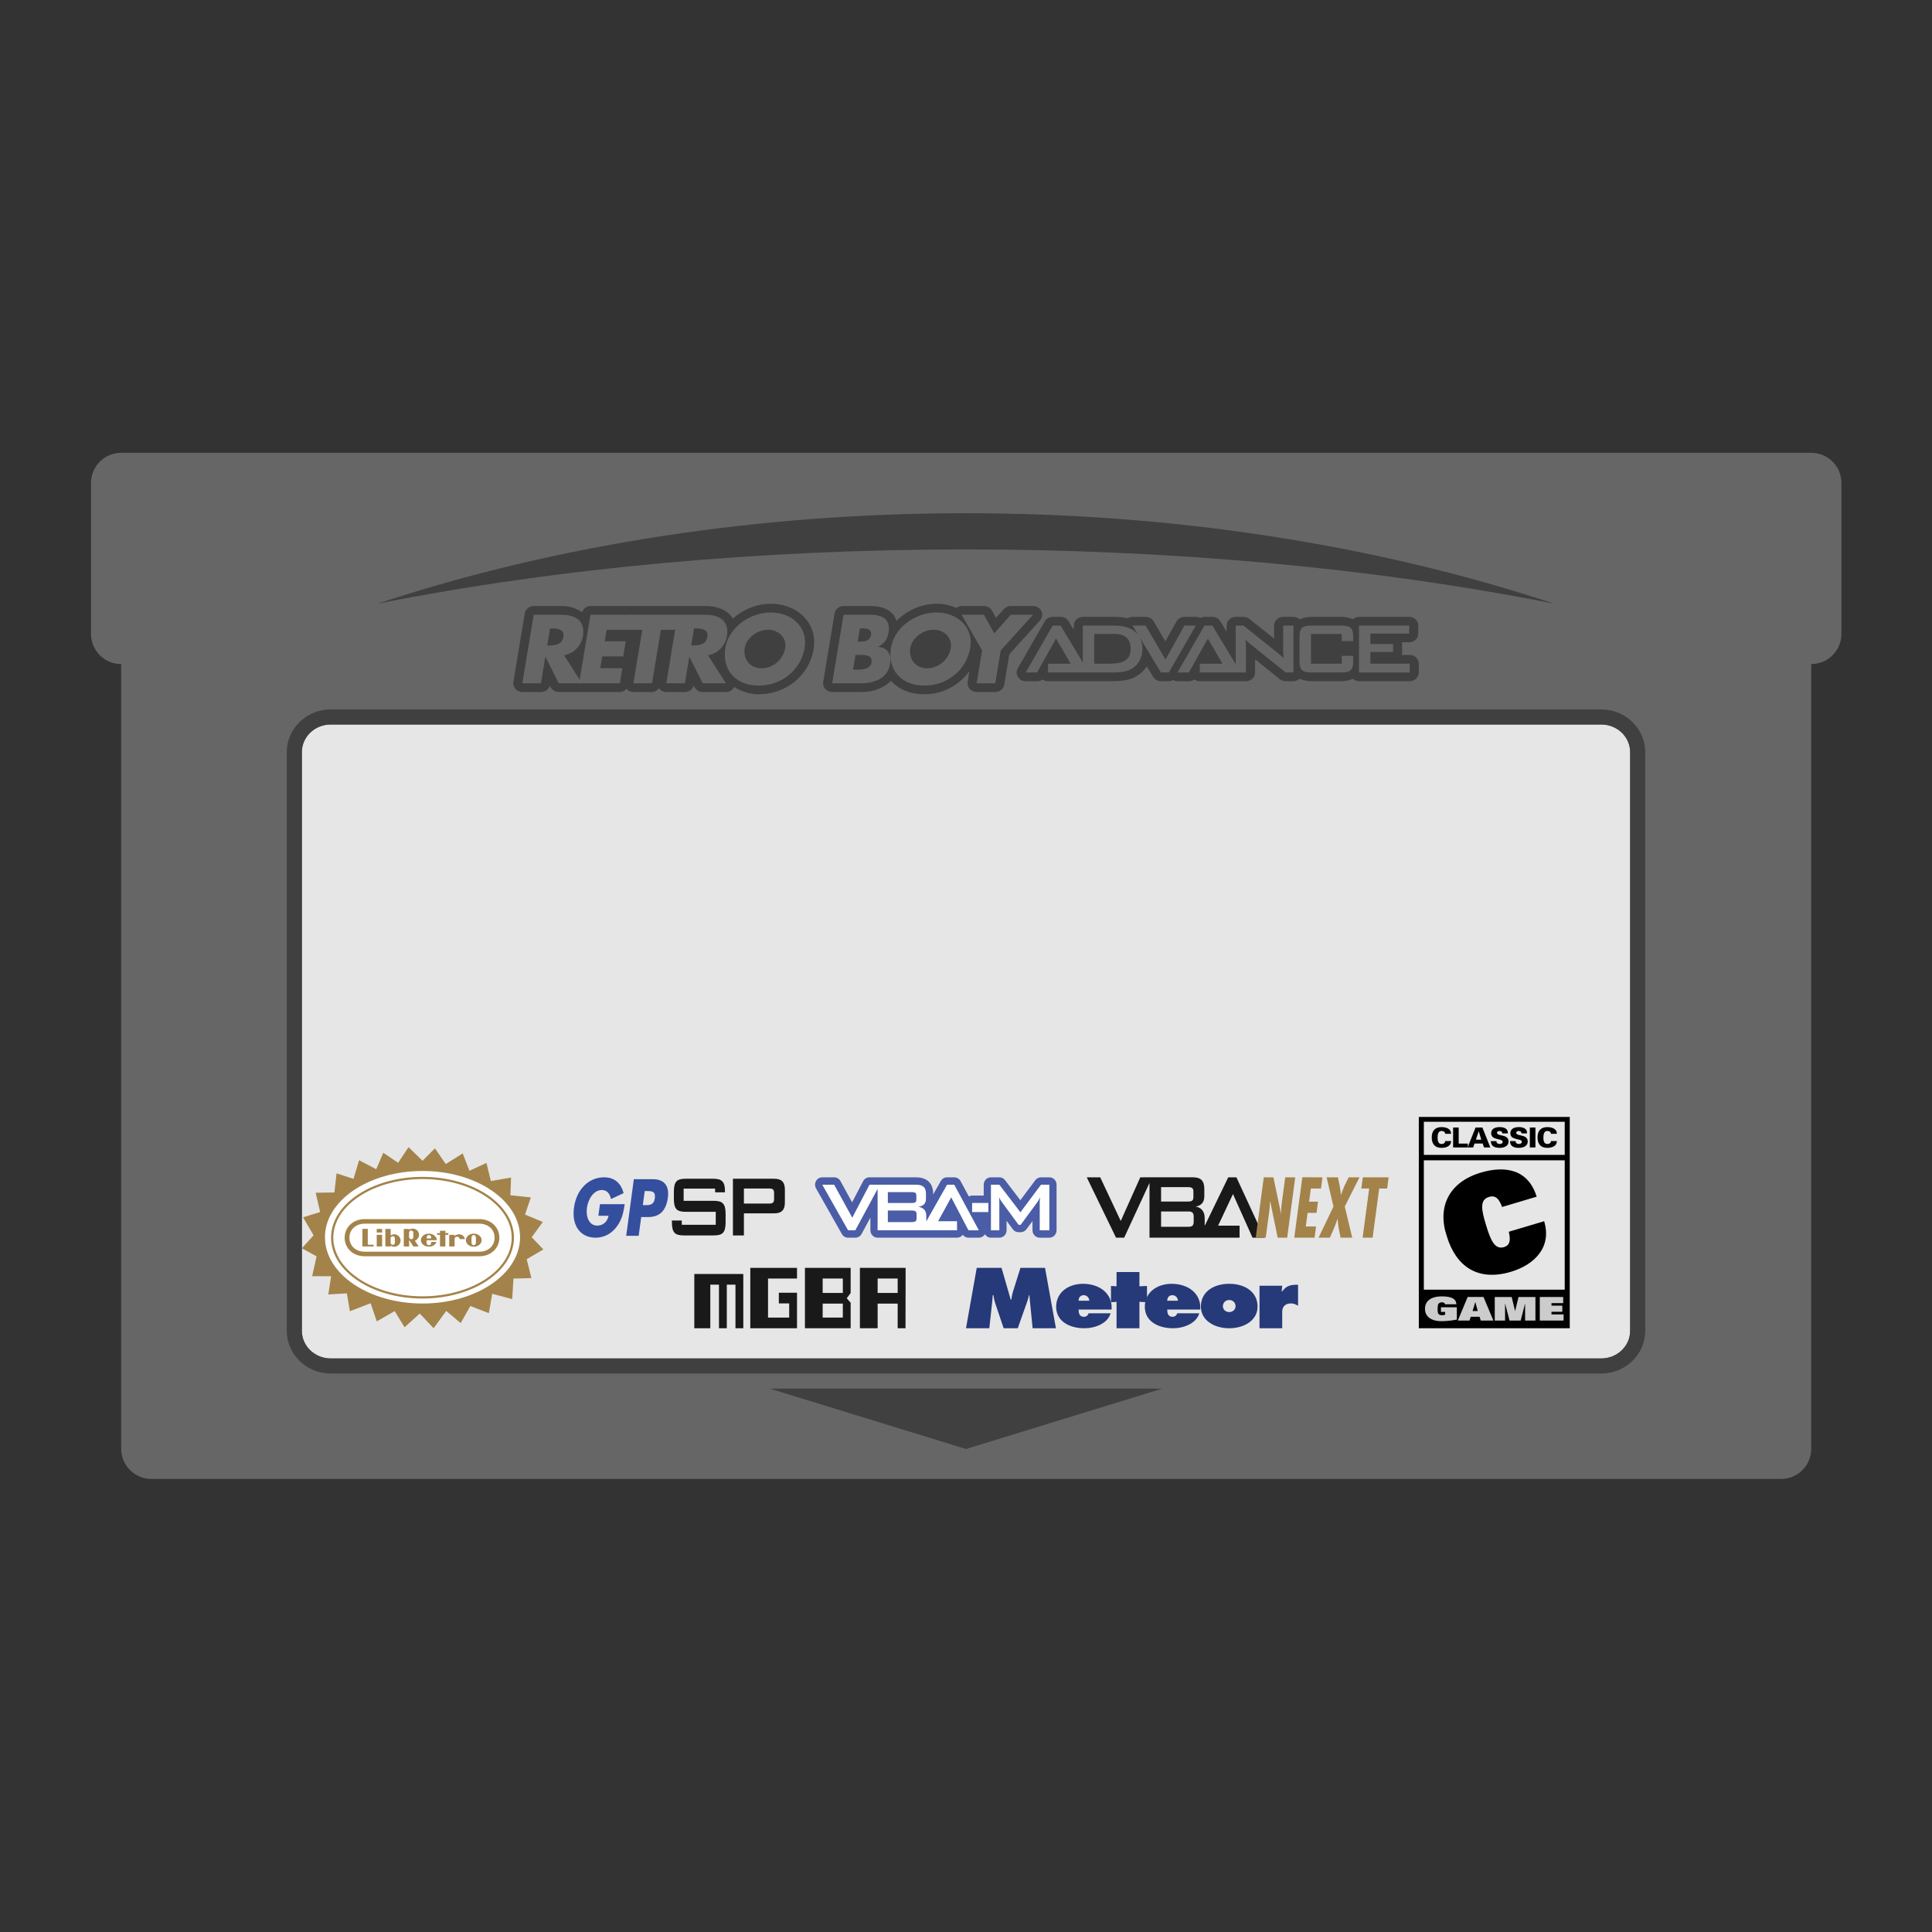 <?xml version="1.0" encoding="UTF-8" standalone="no"?>
<svg
   xmlns:dc="http://purl.org/dc/elements/1.1/"
   xmlns:cc="http://creativecommons.org/ns#"
   xmlns:rdf="http://www.w3.org/1999/02/22-rdf-syntax-ns#"
   xmlns:svg="http://www.w3.org/2000/svg"
   xmlns="http://www.w3.org/2000/svg"
   xmlns:sodipodi="http://sodipodi.sourceforge.net/DTD/sodipodi-0.dtd"
   xmlns:inkscape="http://www.inkscape.org/namespaces/inkscape"
   viewBox="0 0 341.333 341.333"
   height="256"
   width="256"
   xml:space="preserve"
   id="svg2"
   version="1.1"
   sodipodi:docname="Nintendo - Game Boy Advance-content.svg"
   inkscape:version="0.92.2 (5c3e80d, 2017-08-06)"
   inkscape:export-filename="D:\Documents\Github\Retrosystem-retroarch-theme\png\Nintendo - Game Boy Advance-content.png"
   inkscape:export-xdpi="72"
   inkscape:export-ydpi="72"><rect x="0" y="0" width="341.333" height="341.333" fill="#333333" stroke="none"/><sodipodi:namedview
     pagecolor="#ffffff"
     bordercolor="#666666"
     borderopacity="1"
     objecttolerance="10"
     gridtolerance="10"
     guidetolerance="10"
     inkscape:pageopacity="0"
     inkscape:pageshadow="2"
     inkscape:window-width="1024"
     inkscape:window-height="705"
     id="namedview150"
     showgrid="false"
     inkscape:pagecheckerboard="true"
     inkscape:zoom="0.97779607"
     inkscape:cx="180.1603"
     inkscape:cy="172.93626"
     inkscape:window-x="-8"
     inkscape:window-y="-8"
     inkscape:window-maximized="1"
     inkscape:current-layer="svg2" /><defs
     id="defs6"><clipPath
       id="clipPath18"
       clipPathUnits="userSpaceOnUse"><path
         id="path16"
         d="M 0,256 H 256 V 0 H 0 Z" /></clipPath><clipPath
       id="clipPath26"
       clipPathUnits="userSpaceOnUse"><path
         id="path24"
         d="M 4,204 H 252 V 52 H 4 Z" /></clipPath></defs><g
     id="g36"
     transform="matrix(1.333,0,0,-1.333,320,80)"
     style="fill:#666666"><path
       inkscape:connector-curvature="0"
       d="m 0,0 h -224 c -2.209,0 -4,-1.791 -4,-4 v -20 c 0,-2.209 1.791,-4 4,-4 v -104 c 0,-2.209 1.791,-4 4,-4 H -4 c 2.209,0 4,1.791 4,4 v 104 c 2.209,0 4,1.791 4,4 V -4 C 4,-1.791 2.209,0 0,0"
       style="fill:#666666;fill-opacity:1;fill-rule:nonzero;stroke:none"
       id="path38" /></g><g
     id="g52"
     transform="matrix(1.333,0,0,-1.333,66.667,106.667)"><path
       inkscape:connector-curvature="0"
       d="M 0,0 C 48.286,16 107.714,16 156,0 107.714,9.6 48.286,9.6 0,0"
       style="fill:#404040;fill-opacity:1;fill-rule:nonzero;stroke:none"
       id="path54" /></g><g
     id="g56"
     transform="matrix(1.333,0,0,-1.333,136.192,106.667)"><path
       inkscape:connector-curvature="0"
       d="m 0,0 c -1.92,0 -3.688,-0.775 -5.028,-1.958 -0.1,0.162 -0.206,0.307 -0.311,0.425 -0.717,0.805 -1.865,1.231 -3.317,1.231 h -3.541 -0.151 -6.148 -0.252 -5.155 c -0.535,0 -0.955,-0.358 -1.111,-0.834 -0.704,0.5 -1.582,0.834 -2.72,0.834 h -3.691 c -0.595,0 -1.099,-0.413 -1.193,-0.974 l -1.511,-9.087 c -0.055,-0.334 0.044,-0.672 0.275,-0.929 0.229,-0.257 0.564,-0.406 0.917,-0.406 h 2.471 c 0.552,0 1.028,0.356 1.167,0.857 l 0.099,-0.201 c 0.2,-0.401 0.625,-0.656 1.089,-0.656 h 2.697 0.379 5.028 c 0.358,0 0.646,0.178 0.868,0.42 0.004,-0.004 10e-4,-0.01 0.005,-0.014 0.228,-0.257 0.563,-0.406 0.917,-0.406 h 2.468 c 0.407,0 0.715,0.232 0.935,0.535 0.027,-0.039 0.006,-0.093 0.038,-0.129 0.229,-0.257 0.564,-0.406 0.917,-0.406 h 2.468 c 0.552,0 1.028,0.359 1.167,0.859 l 0.102,-0.203 c 0.2,-0.401 0.624,-0.656 1.089,-0.656 h 3.076 c 0.436,0 0.839,0.226 1.051,0.589 0.017,0.028 0.011,0.063 0.025,0.092 0.932,-0.576 1.999,-0.983 3.271,-0.983 3.64,0 6.702,2.519 7.282,5.986 v 0.003 C 5.926,-4.471 5.519,-3.006 4.521,-1.89 3.451,-0.688 1.803,0 0,0"
       style="fill:#404040;fill-opacity:1;fill-rule:nonzero;stroke:none"
       id="path58" /></g><g
     id="g60"
     transform="matrix(1.333,0,0,-1.333,183.989,107.971)"><path
       inkscape:connector-curvature="0"
       d="m 0,0 c -0.196,0.413 -0.625,0.676 -1.099,0.676 h -2.96 c -0.356,0 -0.691,-0.148 -0.922,-0.408 L -6.016,-0.9 -6.546,0.061 c -0.21,0.379 -0.62,0.615 -1.068,0.615 h -2.961 c -0.266,0 -0.501,-0.106 -0.707,-0.253 -0.796,0.35 -1.681,0.556 -2.621,0.556 -2.073,0 -3.949,-0.918 -5.312,-2.268 -0.113,0.324 -0.234,0.643 -0.464,0.899 -0.632,0.708 -1.643,1.066 -3.008,1.066 h -3.529 c -0.594,0 -1.098,-0.412 -1.193,-0.974 l -1.511,-9.086 c -0.054,-0.334 0.045,-0.672 0.276,-0.929 0.229,-0.257 0.564,-0.406 0.917,-0.406 h 3.805 c 1.754,0 3.09,0.563 3.978,1.485 1.038,-1.15 2.606,-1.787 4.428,-1.787 2.491,0 4.643,1.232 5.982,3.084 l -0.242,-1.447 c -0.054,-0.334 0.045,-0.672 0.276,-0.929 0.229,-0.257 0.563,-0.406 0.917,-0.406 h 2.47 c 0.595,0 1.099,0.412 1.193,0.974 l 0.672,4.036 4.062,4.473 C 0.123,-0.893 0.196,-0.41 0,0"
       style="fill:#404040;fill-opacity:1;fill-rule:nonzero;stroke:none"
       id="path62" /></g><g
     id="g64"
     transform="matrix(1.333,0,0,-1.333,249.057,115.716)"><path
       inkscape:connector-curvature="0"
       d="m 0,0 h -1.07 c 0.045,0.122 0.071,0.253 0.071,0.39 v 1.06 c 0,0.079 -0.01,0.158 -0.024,0.232 h 0.959 c 0.667,0 1.207,0.516 1.207,1.155 v 1.059 c 0,0.638 -0.54,1.155 -1.207,1.155 h -6.654 c -0.316,0 -0.593,-0.13 -0.808,-0.32 -0.502,0.232 -1.068,0.32 -1.578,0.32 h -3.88 c -0.517,0 -1.091,-0.088 -1.597,-0.327 -0.217,0.197 -0.504,0.327 -0.826,0.327 h -1.361 c -0.667,0 -1.207,-0.517 -1.207,-1.155 V 2.158 l -3.274,2.624 c -0.217,0.174 -0.493,0.269 -0.775,0.269 h -1.033 c -0.667,0 -1.207,-0.517 -1.207,-1.155 V 3.082 l -0.842,1.392 c -0.214,0.356 -0.612,0.577 -1.044,0.577 h -1.044 c -0.202,0 -0.391,-0.06 -0.562,-0.148 -0.175,0.092 -0.372,0.148 -0.579,0.148 h -1.513 c -0.446,0 -0.856,-0.235 -1.066,-0.611 l -1.469,-2.634 -1.553,2.654 c -0.215,0.365 -0.618,0.591 -1.054,0.591 h -1.728 c -0.245,0 -0.481,-0.072 -0.679,-0.199 -0.492,0.124 -1.067,0.199 -1.735,0.199 h -4.184 c -0.667,0 -1.207,-0.517 -1.207,-1.155 V 3.324 l -0.695,1.15 c -0.215,0.356 -0.613,0.577 -1.044,0.577 h -1.047 c -0.441,0 -0.846,-0.23 -1.059,-0.598 l -3.578,-6.219 c -0.205,-0.358 -0.198,-0.793 0.019,-1.145 0.217,-0.349 0.613,-0.566 1.039,-0.566 h 1.514 c 0.266,0 0.518,0.084 0.724,0.23 0.202,-0.144 0.452,-0.23 0.723,-0.23 h 8.404 c 1.089,0 2.336,0.079 3.3,0.652 0.573,0.333 1.035,0.784 1.375,1.321 l 0.844,-1.396 c 0.214,-0.356 0.612,-0.577 1.044,-0.577 h 1.044 c 0.202,0 0.391,0.06 0.562,0.148 0.175,-0.093 0.373,-0.148 0.579,-0.148 h 1.514 c 0.266,0 0.518,0.084 0.723,0.232 0.203,-0.146 0.455,-0.232 0.726,-0.232 h 6.115 c 0.667,0 1.207,0.516 1.207,1.155 v 1.749 l 3.27,-2.633 c 0.219,-0.174 0.492,-0.271 0.778,-0.271 h 1.035 c 0.322,0 0.609,0.13 0.826,0.327 0.506,-0.239 1.08,-0.327 1.597,-0.327 h 3.88 c 0.51,0 1.076,0.088 1.578,0.32 0.215,-0.19 0.492,-0.32 0.808,-0.32 H 0 c 0.667,0 1.207,0.516 1.207,1.155 v 1.168 C 1.207,-0.516 0.667,0 0,0"
       style="fill:#404040;fill-opacity:1;fill-rule:nonzero;stroke:none"
       id="path66" /></g><g
     id="g68"
     transform="matrix(1.333,0,0,-1.333,96.681,114.04)"
     style="fill:#666666;fill-opacity:1"><path
       inkscape:connector-curvature="0"
       d="M 0,0 H 0.24 C 1.046,0 1.977,0.145 2.142,1.133 2.306,2.121 1.423,2.266 0.616,2.266 H 0.377 Z M 4.598,-5.014 H 1.523 l -1.75,3.495 h -0.025 l -0.582,-3.495 h -2.47 l 1.511,9.088 H 1.9 C 3.778,4.074 5.059,3.218 4.737,1.278 4.528,0.024 3.617,-1.06 2.23,-1.29 Z"
       style="fill:#666666;fill-opacity:1;fill-rule:nonzero;stroke:none"
       id="path70" /></g><g
     id="g72"
     transform="matrix(1.333,0,0,-1.333,107.172,111.275)"
     style="fill:#666666;fill-opacity:1"><path
       inkscape:connector-curvature="0"
       d="M 0,0 -0.252,-1.519 H 2.532 L 2.2,-3.52 H -0.585 L -0.846,-5.087 H 2.091 L 1.758,-7.088 h -5.406 l 1.511,9.089 H 3.269 L 2.936,0 Z"
       style="fill:#666666;fill-opacity:1;fill-rule:nonzero;stroke:none"
       id="path74" /></g><g
     id="g76"
     transform="matrix(1.333,0,0,-1.333,115.194,120.726)"
     style="fill:#666666;fill-opacity:1"><path
       inkscape:connector-curvature="0"
       d="m 0,0 h -2.47 l 1.178,7.088 h -2.041 l 0.333,2 h 6.552 l -0.332,-2 H 1.178 Z"
       style="fill:#666666;fill-opacity:1;fill-rule:nonzero;stroke:none"
       id="path78" /></g><g
     id="g80"
     transform="matrix(1.333,0,0,-1.333,122.117,114.04)"
     style="fill:#666666;fill-opacity:1"><path
       inkscape:connector-curvature="0"
       d="M 0,0 H 0.24 C 1.046,0 1.977,0.145 2.142,1.133 2.306,2.121 1.423,2.266 0.616,2.266 H 0.377 Z M 4.598,-5.014 H 1.523 l -1.75,3.495 h -0.025 l -0.582,-3.495 h -2.47 l 1.511,9.088 H 1.9 C 3.778,4.074 5.059,3.218 4.737,1.278 4.528,0.024 3.617,-1.06 2.23,-1.29 Z"
       style="fill:#666666;fill-opacity:1;fill-rule:nonzero;stroke:none"
       id="path82" /></g><g
     id="g84"
     transform="matrix(1.333,0,0,-1.333,131.575,114.458)"
     style="fill:#666666;fill-opacity:1"><path
       inkscape:connector-curvature="0"
       d="M 0,0 C -0.261,-1.567 0.759,-2.712 2.233,-2.712 3.708,-2.712 5.108,-1.567 5.368,0 5.577,1.254 4.557,2.399 3.083,2.399 1.608,2.399 0.208,1.254 0,0 M 7.941,0.012 C 7.452,-2.929 4.902,-5.002 1.853,-5.002 c -3.05,0 -4.911,2.073 -4.422,5.014 0.457,2.748 3.298,4.677 6.033,4.677 2.734,0 4.934,-1.929 4.477,-4.677"
       style="fill:#666666;fill-opacity:1;fill-rule:nonzero;stroke:none"
       id="path86" /></g><g
     id="g88"
     transform="matrix(1.333,0,0,-1.333,151.537,113.365)"
     style="fill:#666666;fill-opacity:1"><path
       inkscape:connector-curvature="0"
       d="M 0,0 H 0.277 C 0.933,0 1.632,0.108 1.76,0.88 1.898,1.711 1.137,1.76 0.469,1.76 H 0.292 Z m -0.617,-3.713 h 0.315 c 0.731,0 1.96,-0.036 2.126,0.964 0.182,1.098 -1.058,0.989 -1.864,0.989 h -0.252 z m -2.771,-1.808 1.511,9.089 H 1.652 C 3.341,3.568 4.37,2.941 4.082,1.205 3.945,0.386 3.559,-0.277 2.727,-0.651 L 2.723,-0.675 C 4.056,-0.844 4.489,-1.724 4.279,-2.99 3.963,-4.894 2.157,-5.521 0.418,-5.521 Z"
       style="fill:#666666;fill-opacity:1;fill-rule:nonzero;stroke:none"
       id="path90" /></g><g
     id="g92"
     transform="matrix(1.333,0,0,-1.333,160.831,114.458)"
     style="fill:#666666;fill-opacity:1"><path
       inkscape:connector-curvature="0"
       d="M 0,0 C -0.26,-1.567 0.759,-2.712 2.234,-2.712 3.708,-2.712 5.108,-1.567 5.369,0 5.577,1.254 4.558,2.399 3.083,2.399 1.609,2.399 0.209,1.254 0,0 M 7.942,0.012 C 7.453,-2.929 4.903,-5.002 1.853,-5.002 c -3.049,0 -4.911,2.073 -4.421,5.014 0.456,2.748 3.298,4.677 6.032,4.677 2.735,0 4.935,-1.929 4.478,-4.677"
       style="fill:#666666;fill-opacity:1;fill-rule:nonzero;stroke:none"
       id="path94" /></g><g
     id="g96"
     transform="matrix(1.333,0,0,-1.333,169.889,108.608)"
     style="fill:#666666;fill-opacity:1"><path
       inkscape:connector-curvature="0"
       d="M 0,0 H 2.961 L 4.328,-2.471 6.516,0 H 9.477 L 5.188,-4.725 4.463,-9.088 h -2.47 l 0.725,4.363 z"
       style="fill:#666666;fill-opacity:1;fill-rule:nonzero;stroke:none"
       id="path98" /></g><g
     id="g100"
     transform="matrix(1.333,0,0,-1.333,195.923,117.254)"
     style="fill:#666666;fill-opacity:1"><path
       inkscape:connector-curvature="0"
       d="M 0,0 H -1.953 V 3.942 H 0.731 C 2.155,3.942 2.873,3.266 2.873,2.001 2.873,0.458 1.915,0 0,0 M 10.003,5.05 7.495,0.554 4.861,5.05 H 3.134 L 3.874,3.826 C 3.279,4.612 2.218,5.05 0.718,5.05 H -3.466 V 0.172 L -6.411,5.05 h -1.047 l -3.579,-6.219 h 1.513 L -7.016,3.327 -5.068,0 h -3.007 v -1.169 h 4.609 0.81 2.984 c 1.159,0 2.041,0.108 2.671,0.482 0.907,0.53 1.437,1.494 1.437,2.664 0,0.615 -0.145,1.14 -0.402,1.584 l 2.856,-4.73 h 1.046 l 3.579,6.219 z"
       style="fill:#666666;fill-opacity:1;fill-rule:nonzero;stroke:none"
       id="path102" /></g><g
     id="g104"
     transform="matrix(1.333,0,0,-1.333,226.699,114.875)"
     style="fill:#666666;fill-opacity:1"><path
       inkscape:connector-curvature="0"
       d="m 0,0 c 0,-0.193 0.025,-0.555 0.063,-1.073 -0.227,0.253 -0.48,0.47 -0.744,0.675 l -4.575,3.664 h -1.033 v -5.12 l -3.091,5.12 h -1.046 l -3.579,-6.219 h 1.512 l 2.508,4.496 1.949,-3.327 h -3.008 v -1.169 h 4.755 0.665 0.697 V 0.41 c 0,0.18 -0.014,0.506 -0.064,0.988 0.177,-0.193 0.353,-0.349 0.542,-0.506 L 0.327,-2.953 H 1.361 V 3.266 H 0 Z"
       style="fill:#666666;fill-opacity:1;fill-rule:nonzero;stroke:none"
       id="path106" /></g><g
     id="g108"
     transform="matrix(1.333,0,0,-1.333,236.92,110.52)"
     style="fill:#666666;fill-opacity:1"><path
       inkscape:connector-curvature="0"
       d="m 0,0 h -3.882 c -1.222,0 -1.613,-0.301 -1.613,-1.47 v -3.279 c 0,-1.169 0.391,-1.471 1.613,-1.471 H 0 c 1.222,0 1.613,0.302 1.613,1.471 v 0.735 L 0.101,-4.013 V -5.05 h -4.083 v 3.941 H 0.101 V -2.061 H 1.613 V -1.47 C 1.613,-0.301 1.222,0 0,0"
       style="fill:#666666;fill-opacity:1;fill-rule:nonzero;stroke:none"
       id="path110" /></g><g
     id="g112"
     transform="matrix(1.333,0,0,-1.333,242.117,117.254)"
     style="fill:#666666;fill-opacity:1"><path
       inkscape:connector-curvature="0"
       d="m 0,0 v 1.543 h 2.999 v 1.06 H 0 V 3.99 H 5.142 V 5.05 H -1.512 V -1.169 H 5.204 V 0 Z"
       style="fill:#666666;fill-opacity:1;fill-rule:nonzero;stroke:none"
       id="path114" /></g><path
     id="path42"
     style="fill:#e6e6e6;fill-opacity:1;fill-rule:nonzero;stroke:none;stroke-width:1.333"
     d="M 58.435,128 H 282.899 c 2.817,0 5.101,2.18 5.101,4.869 v 102.261 c 0,2.689 -2.284,4.869 -5.101,4.869 H 58.435 c -2.817,0 -5.101,-2.18 -5.101,-4.869 V 132.869 c 0,-2.689 2.284,-4.869 5.101,-4.869"
     inkscape:connector-curvature="0" /><path
     id="path46"
     style="fill:#404040;fill-opacity:1;fill-rule:nonzero;stroke:none;stroke-width:1.333"
     d="M 282.899,125.333 H 58.435 c -4.283,0 -7.768,3.381 -7.768,7.536 v 102.261 c 0,4.155 3.485,7.536 7.768,7.536 H 282.899 c 4.283,0 7.768,-3.381 7.768,-7.536 V 132.869 c 0,-4.155 -3.485,-7.536 -7.768,-7.536 m 0,2.667 c 2.817,0 5.101,2.18 5.101,4.869 V 235.131 C 288,237.82 285.716,240 282.899,240 H 58.435 c -2.817,0 -5.101,-2.18 -5.101,-4.869 V 132.869 c 0,-2.689 2.284,-4.869 5.101,-4.869 H 282.899"
     inkscape:connector-curvature="0" /><path
     id="path50"
     style="fill:#404040;fill-opacity:1;fill-rule:nonzero;stroke:none;stroke-width:1.333"
     d="m 136,245.333 h 69.333 L 170.667,256 Z"
     inkscape:connector-curvature="0" /><path
     inkscape:connector-curvature="0"
     d="m 251.556,198.187 h 24.889 v 5.849 h -24.889 z m 24.888,29.665 H 251.555 v -22.855 h 24.889 z M 250.667,197.333 v 6.703 0.953 23.007 0.817 5.853 h 26.667 v -5.853 -0.817 -23.007 -0.953 -6.703 z"
     style="fill:#000000;fill-opacity:1;fill-rule:nonzero;stroke:none;stroke-width:1.333"
     id="path116" /><path
     id="path120"
     style="fill:#cccccc;fill-opacity:1;fill-rule:nonzero;stroke:none;stroke-width:1.333"
     d="m 254.581,230.96 h 2.801 v 2.179 c -0.843,0.167 -1.823,0.276 -2.711,0.276 -1.959,0 -2.915,-0.916 -2.915,-2.189 0,-1.275 0.956,-2.191 2.975,-2.191 1.672,0 2.545,0.421 2.568,1.395 h -2.019 c -0.007,-0.132 -0.075,-0.219 -0.165,-0.271 -0.091,-0.052 -0.219,-0.075 -0.353,-0.075 -0.324,0 -0.535,0.127 -0.64,0.293 -0.107,0.168 -0.136,0.576 -0.136,0.928 0,0.404 0.045,0.68 0.143,0.813 0.128,0.173 0.339,0.247 0.617,0.247 0.204,0 0.4,-0.023 0.573,-0.085 v -0.503 h -0.739 z"
     inkscape:connector-curvature="0" /><path
     id="path124"
     style="fill:#cccccc;fill-opacity:1;fill-rule:nonzero;stroke:none;stroke-width:1.333"
     d="m 261.084,231.622 -0.429,-1.568 h -0.015 l -0.475,1.568 z m -1.785,-2.479 h 2.795 l 1.747,4.161 h -2.229 l -0.211,-0.668 h -1.559 l -0.219,0.668 h -2.064 z"
     inkscape:connector-curvature="0" /><path
     id="path128"
     style="fill:#cccccc;fill-opacity:1;fill-rule:nonzero;stroke:none;stroke-width:1.333"
     d="m 269.446,230.331 h -0.015 l -0.768,2.973 h -1.973 l -0.768,-2.973 h -0.016 v 2.973 h -1.823 v -4.16 h 2.991 l 0.595,2.477 h 0.015 l 0.596,-2.477 h 2.989 v 4.16 h -1.823 z"
     inkscape:connector-curvature="0" /><path
     id="path132"
     style="fill:#cccccc;fill-opacity:1;fill-rule:nonzero;stroke:none;stroke-width:1.333"
     d="m 272.041,229.144 h 4.135 v 1.084 h -2.071 v 0.443 h 1.912 v 1.084 h -1.912 v 0.467 h 2.139 v 1.084 h -4.203 z"
     inkscape:connector-curvature="0" /><path
     id="path136"
     style="fill:#000000;fill-opacity:1;fill-rule:nonzero;stroke:none;stroke-width:1.333"
     d="m 255.325,200.309 c -0.024,-0.317 -0.267,-0.497 -0.671,-0.497 -0.567,0 -0.671,0.659 -0.671,1.184 0,0.512 0.113,1.116 0.671,1.116 0.415,0 0.651,-0.18 0.671,-0.516 h 1.035 c 0.016,0.887 -0.843,1.199 -1.705,1.199 -1.109,0 -1.705,-0.657 -1.705,-1.837 0,-1.18 0.596,-1.817 1.705,-1.828 0.863,0 1.721,0.293 1.705,1.18 z"
     inkscape:connector-curvature="0" /><path
     id="path140"
     style="fill:#000000;fill-opacity:1;fill-rule:nonzero;stroke:none;stroke-width:1.333"
     d="m 256.727,202.721 v -3.519 h 0.985 v 2.836 h 1.613 v 0.683 z"
     inkscape:connector-curvature="0" /><path
     id="path144"
     style="fill:#000000;fill-opacity:1;fill-rule:nonzero;stroke:none;stroke-width:1.333"
     d="m 261.708,201.352 -0.453,-1.463 h -0.015 l -0.484,1.463 z m -2.42,1.369 1.404,-3.519 h 1.204 l 1.404,3.519 h -1.113 l -0.237,-0.687 h -1.444 l -0.232,0.687 z"
     inkscape:connector-curvature="0" /><path
     id="path148"
     style="fill:#000000;fill-opacity:1;fill-rule:nonzero;stroke:none;stroke-width:1.333"
     d="m 265.413,200.236 c 0.005,-0.136 -0.04,-0.239 -0.128,-0.312 -0.084,-0.073 -0.212,-0.112 -0.38,-0.112 -0.227,0 -0.424,0.147 -0.424,0.321 0,0.259 0.316,0.341 0.577,0.409 0.596,0.152 1.464,0.211 1.464,1.16 0,0.741 -0.74,1.092 -1.563,1.092 -0.828,0 -1.559,-0.239 -1.573,-1.193 h 0.987 c -0.005,0.331 0.241,0.511 0.596,0.511 0.227,0 0.517,-0.116 0.517,-0.351 0,-0.477 -0.729,-0.375 -1.503,-0.712 -0.36,-0.156 -0.539,-0.477 -0.539,-0.857 0.04,-0.833 0.78,-1.063 1.524,-1.063 0.735,0 1.489,0.259 1.429,1.107 z"
     inkscape:connector-curvature="0" /><path
     id="path152"
     style="fill:#000000;fill-opacity:1;fill-rule:nonzero;stroke:none;stroke-width:1.333"
     d="m 268.802,200.236 c 0.005,-0.136 -0.04,-0.239 -0.128,-0.312 -0.084,-0.073 -0.212,-0.112 -0.38,-0.112 -0.227,0 -0.424,0.147 -0.424,0.321 0,0.259 0.316,0.341 0.577,0.409 0.596,0.152 1.464,0.211 1.464,1.16 0,0.741 -0.74,1.092 -1.563,1.092 -0.828,0 -1.559,-0.239 -1.573,-1.193 h 0.987 c -0.005,0.331 0.241,0.511 0.596,0.511 0.227,0 0.517,-0.116 0.517,-0.351 0,-0.477 -0.729,-0.375 -1.503,-0.712 -0.36,-0.156 -0.539,-0.477 -0.539,-0.857 0.04,-0.833 0.78,-1.063 1.524,-1.063 0.735,0 1.489,0.259 1.429,1.107 z"
     inkscape:connector-curvature="0" /><path
     inkscape:connector-curvature="0"
     d="m 270.283,199.203 h 0.985 v 3.519 h -0.985 z"
     style="fill:#000000;fill-opacity:1;fill-rule:nonzero;stroke:none;stroke-width:1.333"
     id="path154" /><path
     id="path158"
     style="fill:#000000;fill-opacity:1;fill-rule:nonzero;stroke:none;stroke-width:1.333"
     d="m 274.016,200.309 c -0.024,-0.317 -0.267,-0.497 -0.671,-0.497 -0.567,0 -0.671,0.659 -0.671,1.184 0,0.512 0.113,1.116 0.671,1.116 0.415,0 0.651,-0.18 0.671,-0.516 h 1.035 c 0.016,0.887 -0.843,1.199 -1.705,1.199 -1.109,0 -1.705,-0.657 -1.705,-1.837 0,-1.18 0.596,-1.817 1.705,-1.828 0.863,0 1.721,0.293 1.705,1.18 z"
     inkscape:connector-curvature="0" /><path
     id="path162"
     style="fill:#000000;fill-opacity:1;fill-rule:nonzero;stroke:none;stroke-width:1.333"
     d="m 272.81,215.756 c 1.397,4.587 -1.7,7.696 -5.873,8.937 -5.9,1.756 -9.708,-0.981 -11.316,-6.26 -1.743,-5.139 0.315,-9.572 6.004,-11.265 4.244,-1.263 8.355,-0.627 9.865,4.255 l -6.109,1.817 c -0.668,-1.861 -1.48,-2.023 -2.296,-1.78 -1.725,0.513 -1.356,2.313 -0.541,4.988 0.772,2.535 1.488,4.384 3.167,3.884 0.863,-0.256 1.292,-0.936 0.852,-2.716 z"
     inkscape:connector-curvature="0" /><path
     id="path166"
     style="fill:#ffffff;fill-opacity:1;fill-rule:nonzero;stroke:none;stroke-width:1.333"
     d="m 74.644,206.95 c 9.521,0 17.24,5.247 17.24,11.716 0,6.471 -7.719,11.716 -17.24,11.716 -9.521,0 -17.24,-5.245 -17.24,-11.716 0,-6.469 7.719,-11.716 17.24,-11.716"
     inkscape:connector-curvature="0" /><path
     id="path170"
     style="fill:#a3834a;fill-opacity:1;fill-rule:nonzero;stroke:none;stroke-width:1.333"
     d="m 91.885,218.58 c 0,-6.469 -7.719,-11.716 -17.24,-11.716 -9.521,0 -17.24,5.247 -17.24,11.716 0,6.471 7.719,11.717 17.24,11.717 9.521,0 17.24,-5.247 17.24,-11.717 m 2.055,0.008 2.061,2.155 -2.947,1.725 0.828,3.336 -3.169,0.087 -0.219,3.632 -3.533,-0.949 -0.596,3.429 -3.269,-1.267 -1.705,3.023 -2.553,-2.156 -2.227,3.064 -2.453,-2.6 -2.68,2.428 -1.749,-2.86 -3.16,1.815 -1.092,-3.201 -3.659,1.407 -0.539,-3.157 -3.273,0.2 0.491,-3.215 -3.348,-0.013 0.783,-3.509 -2.596,-1.424 2.067,-2.289 -1.856,-3.185 3.017,-0.931 -0.793,-3.407 3.309,-0.044 0.383,-3.379 2.993,0.969 0.991,-3.293 3.024,1.596 1.251,-2.913 2.619,1.776 1.84,-2.769 2.473,2.412 2.187,-2.205 1.916,2.78 2.993,-1.877 1.187,3.069 3.009,-1.391 0.773,3.203 3.567,-0.62 -0.109,3.133 3.603,0.379 -1.02,3.027 3.139,1.313 z"
     inkscape:connector-curvature="0" /><path
     id="path174"
     style="fill:#a3834a;fill-opacity:1;fill-rule:nonzero;stroke:none;stroke-width:1.333"
     d="m 58.886,218.667 c 0,-5.712 7.069,-10.359 15.757,-10.359 8.689,0 15.759,4.647 15.759,10.359 0,5.712 -7.069,10.359 -15.759,10.359 -8.688,0 -15.757,-4.647 -15.757,-10.359 m 15.757,10.747 c 8.908,0 16.156,-4.821 16.156,-10.747 0,-5.925 -7.247,-10.747 -16.156,-10.747 -8.908,0 -16.155,4.821 -16.155,10.747 0,5.925 7.247,10.747 16.155,10.747"
     inkscape:connector-curvature="0" /><path
     id="path178"
     style="fill:#a3834a;fill-opacity:1;fill-rule:nonzero;stroke:none;stroke-width:1.333"
     d="M 84.645,221.146 H 64.472 c -1.704,0.007 -2.739,-1.109 -2.739,-2.479 0,-1.369 1.041,-2.476 2.739,-2.479 H 84.645 c 1.697,0.003 2.739,1.109 2.739,2.479 0,1.369 -1.035,2.485 -2.739,2.479 m 0.009,-5.765 H 64.461 c -2.136,-0.004 -3.572,1.495 -3.572,3.292 0,1.796 1.432,3.279 3.576,3.279 h 20.187 c 2.144,0 3.576,-1.483 3.576,-3.279 0,-1.797 -1.436,-3.296 -3.573,-3.292"
     inkscape:connector-curvature="0" /><path
     id="path182"
     style="fill:#a3834a;fill-opacity:1;fill-rule:nonzero;stroke:none;stroke-width:1.333"
     d="m 77.732,217.441 h 0.953 v 0.416 h 0.516 v 0.307 h -0.516 l 0.001,2.053 h -0.956 l 0.001,-2.053 h -0.519 v -0.305 h 0.52 z"
     inkscape:connector-curvature="0" /><path
     inkscape:connector-curvature="0"
     d="m 66.557,218.16 h 0.953 v 2.057 h -0.953 z"
     style="fill:#a3834a;fill-opacity:1;fill-rule:nonzero;stroke:none;stroke-width:1.333"
     id="path184" /><path
     inkscape:connector-curvature="0"
     d="m 66.555,217.123 h 0.956 v 0.632 h -0.956 z"
     style="fill:#a3834a;fill-opacity:1;fill-rule:nonzero;stroke:none;stroke-width:1.333"
     id="path186" /><path
     id="path190"
     style="fill:#a3834a;fill-opacity:1;fill-rule:nonzero;stroke:none;stroke-width:1.333"
     d="m 84.082,219.101 v 0 c 0,0.007 -0.001,0.312 -0.001,0.435 0,0.328 -0.199,0.463 -0.389,0.463 -0.191,0 -0.391,-0.135 -0.391,-0.463 v -0.443 c 0,0 0.001,-0.305 0.001,-0.429 0,-0.327 0.2,-0.461 0.389,-0.461 0.191,0 0.389,0.135 0.389,0.461 0,0.124 0,0.355 0.001,0.437 V 219.1 Z M 83.7,217.948 c -0.769,0 -1.393,0.517 -1.393,1.155 0,0.639 0.624,1.156 1.393,1.156 0.769,0 1.393,-0.517 1.393,-1.156 0,-0.637 -0.624,-1.155 -1.393,-1.155"
     inkscape:connector-curvature="0" /><path
     id="path194"
     style="fill:#a3834a;fill-opacity:1;fill-rule:nonzero;stroke:none;stroke-width:1.333"
     d="m 69.015,218.804 c 0,-0.319 0.225,-0.4 0.373,-0.4 0.152,0 0.375,0.081 0.375,0.4 0,0.105 -0.001,0.365 -0.001,0.365 0,0 0.001,0.257 0.001,0.367 0,0.317 -0.223,0.401 -0.373,0.401 -0.149,0 -0.375,-0.084 -0.375,-0.401 v -0.364 z m -0.935,-1.687 v 3.093 h 0.944 c 0,0 0,-0.101 0,-0.119 0.365,0.223 0.776,0.221 1.097,0.076 0.085,-0.039 0.652,-0.304 0.652,-1.02 0,-0.543 -0.525,-1.136 -1.212,-1.076 -0.227,0.019 -0.388,0.099 -0.54,0.183 v -1.137 z"
     inkscape:connector-curvature="0" /><path
     id="path198"
     style="fill:#a3834a;fill-opacity:1;fill-rule:nonzero;stroke:none;stroke-width:1.333"
     d="m 75.441,218.391 c 0.075,-0.127 0.211,-0.188 0.335,-0.188 v 0 h 0.001 -0.001 c 0.125,0 0.261,0.061 0.336,0.188 0.06,0.103 0.064,0.223 0.061,0.404 h -0.795 c -0.003,-0.181 0.001,-0.301 0.063,-0.404 m 0.731,1.148 c 0,0.377 -0.255,0.46 -0.395,0.46 -0.141,0 -0.399,-0.083 -0.399,-0.46 0,-0.112 0,-0.424 0,-0.424 h 1.796 c 0,-0.639 -0.632,-1.167 -1.407,-1.167 -0.775,0 -1.404,0.517 -1.404,1.155 0,0.637 0.629,1.155 1.404,1.155 0.643,0 1.187,-0.357 1.353,-0.843 h -0.951 c 0,0 0.001,0.009 0.001,0.124"
     inkscape:connector-curvature="0" /><path
     id="path202"
     style="fill:#a3834a;fill-opacity:1;fill-rule:nonzero;stroke:none;stroke-width:1.333"
     d="m 64.979,219.911 v -2.803 h -0.955 v 2.803 0.305 h 0.955 1.033 v -0.305 z"
     inkscape:connector-curvature="0" /><path
     id="path206"
     style="fill:#a3834a;fill-opacity:1;fill-rule:nonzero;stroke:none;stroke-width:1.333"
     d="m 81.201,218.913 h 0.935 c -0.097,-0.664 -0.733,-0.856 -1.063,-0.848 -0.315,0.009 -0.577,0.141 -0.76,0.311 0,-0.051 0,-0.216 0,-0.216 h -0.945 l -0.001,2.057 h 0.947 c 0,0 0,-1.264 0,-1.351 0,-0.179 0.193,-0.379 0.452,-0.379 0.26,0 0.436,0.2 0.436,0.379 z"
     inkscape:connector-curvature="0" /><path
     id="path210"
     style="fill:#a3834a;fill-opacity:1;fill-rule:nonzero;stroke:none;stroke-width:1.333"
     d="m 72.273,218.162 v -0.365 c 0,-0.317 0.225,-0.4 0.375,-0.4 0.151,0 0.373,0.083 0.373,0.4 0,0.109 -0.001,0.367 -0.001,0.367 0,0 0.001,0.261 0.001,0.367 0,0.319 -0.223,0.399 -0.375,0.399 -0.148,0 -0.373,-0.08 -0.373,-0.399 z m 1.759,0.023 c 0,-0.716 -0.567,-0.98 -0.652,-1.02 -0.321,-0.145 -0.732,-0.145 -1.097,0.077 0,-0.019 0,-0.119 0,-0.119 h -0.944 v 3.093 h 0.941 V 219.078 c 0.004,0.003 0.008,0.004 0.012,0.007 l 0.739,1.132 h 0.935 l -0.667,-1.021 c 0.437,-0.168 0.733,-0.603 0.733,-1.011"
     inkscape:connector-curvature="0" /><path
     id="path214"
     style="fill:#191919;fill-opacity:1;fill-rule:nonzero;stroke:none;stroke-width:1.333"
     d="m 120.78,209.998 v 2.155 h 5.296 c 1.595,0 2.121,0.484 2.121,2.368 v 1.379 c 0,1.881 -0.527,2.367 -2.121,2.367 h -5.247 c -1.596,0 -2.121,-0.485 -2.121,-2.367 v -0.272 h 1.743 v 0.757 h 6.004 V 214.094 h -5.297 c -1.595,0 -2.105,-0.485 -2.105,-2.368 v -1.107 c 0,-1.883 0.511,-2.368 2.105,-2.368 h 4.82 c 1.513,0 2.105,0.467 2.105,2.193 v 0.213 h -1.743 v -0.66 z"
     inkscape:connector-curvature="0" /><path
     id="path218"
     style="fill:#191919;fill-opacity:1;fill-rule:nonzero;stroke:none;stroke-width:1.333"
     d="m 131.43,209.979 v 2.659 h 4.44 c 0.609,0 0.889,-0.136 0.889,-0.796 v -1.068 c 0,-0.659 -0.28,-0.795 -0.889,-0.795 z m -1.941,-1.727 h 7.271 c 1.3,0 1.908,0.543 1.908,1.94 v 2.232 c 0,1.399 -0.608,1.94 -1.908,1.94 h -5.329 v 3.903 h -1.941 z"
     inkscape:connector-curvature="0" /><path
     id="path222"
     style="fill:#354f9f;fill-opacity:1;fill-rule:nonzero;stroke:none;stroke-width:1.333"
     d="m 110.37,212.75 c -0.219,1.46 -0.477,2.707 -1.399,3.953 -1.016,1.365 -2.345,1.964 -3.761,1.964 -2.665,0 -4.232,-2.136 -3.808,-5.281 0.437,-3.251 2.592,-5.385 5.324,-5.385 1.743,0 2.967,0.928 3.445,2.799 l -2.231,1.035 c -0.175,-0.955 -0.729,-1.592 -1.619,-1.592 -1.449,0 -2.423,1.632 -2.629,3.157 -0.208,1.552 0.365,3.132 1.816,3.132 0.956,0 1.765,-0.585 2.011,-1.739 h -1.799 l 0.276,-2.043 z"
     inkscape:connector-curvature="0" /><path
     id="path226"
     style="fill:#354f9f;fill-opacity:1;fill-rule:nonzero;stroke:none;stroke-width:1.333"
     d="m 113.568,212.922 h 0.371 c 0.799,0 1.585,0 1.751,-1.221 0.169,-1.259 -0.56,-1.273 -1.415,-1.273 h -0.371 z m -1.585,-4.591 h 3.373 c 1.821,0 2.947,0.996 2.637,3.291 -0.319,2.361 -1.537,3.397 -3.46,3.397 h -1.248 l -0.447,3.316 h -2.204 z"
     inkscape:connector-curvature="0" /><path
     id="path230"
     style="fill:#4b5da7;fill-opacity:1;fill-rule:nonzero;stroke:none;stroke-width:1.333"
     d="m 185.391,208 h -1.469 c -0.399,0 -0.773,0.189 -1.015,0.512 l -2.639,3.532 -2.703,-3.541 C 177.324,208.185 176.952,208 176.559,208 h -1.485 c -0.704,0 -1.276,0.583 -1.276,1.303 v 1.924 h -2.051 c -0.211,0 -0.4,0.064 -0.576,0.156 l -1.46,-2.708 c -0.224,-0.416 -0.652,-0.675 -1.117,-0.675 h -1.271 c -0.456,0 -0.877,0.248 -1.105,0.651 l -1.348,2.383 v -0.168 c 0,-0.861 -0.297,-2.865 -3.052,-2.865 h -8.199 c -0.472,0 -0.904,0.265 -1.127,0.689 l -1.947,3.725 -2.059,-3.749 C 148.261,208.255 147.836,208 147.373,208 h -2.097 c -0.456,0 -0.877,0.248 -1.105,0.651 -0.228,0.404 -0.228,0.9 0.001,1.304 l 4.56,8.061 c 0.228,0.403 0.649,0.651 1.105,0.651 h 1.271 c 0.465,0 0.893,-0.259 1.119,-0.675 l 1.548,-2.871 v 2.243 c 0,0.72 0.572,1.303 1.276,1.303 h 14.033 c 0.411,0 0.776,-0.197 1.009,-0.505 0.24,0.316 0.611,0.505 1.009,0.505 h 1.837 c 0.44,0 0.845,-0.235 1.079,-0.613 0.227,0.36 0.604,0.613 1.055,0.613 h 1.485 c 0.704,0 1.276,-0.583 1.276,-1.303 v -1.687 l 1.1,1.5 c 0.241,0.328 0.62,0.521 1.021,0.521 h 0.368 c 0.401,0 0.779,-0.192 1.02,-0.52 l 1.071,-1.453 v 1.639 c 0,0.72 0.572,1.303 1.276,1.303 h 1.7 c 0.705,0 1.276,-0.583 1.276,-1.303 v -8.061 c 0,-0.72 -0.571,-1.303 -1.276,-1.303"
     inkscape:connector-curvature="0" /><path
     id="path234"
     style="fill:#ffffff;fill-opacity:1;fill-rule:nonzero;stroke:none;stroke-width:1.333"
     d="m 175.074,209.303 h 1.484 l 3.72,4.875 3.643,-4.875 h 1.471 v 8.061 h -1.7 v -4.984 c 0,-0.156 0.016,-0.437 0.061,-0.859 -0.168,0.359 -0.321,0.656 -0.459,0.843 l -2.969,4.032 h -0.368 l -2.969,-4.047 c -0.184,-0.251 -0.352,-0.516 -0.475,-0.828 0.031,0.328 0.045,0.593 0.045,0.859 v 4.984 h -1.484 z"
     inkscape:connector-curvature="0" /><path
     inkscape:connector-curvature="0"
     d="m 171.747,212.529 h 2.868 v 1.609 h -2.868 z"
     style="fill:#ffffff;fill-opacity:1;fill-rule:nonzero;stroke:none;stroke-width:1.333"
     id="path236" /><path
     id="path240"
     style="fill:#ffffff;fill-opacity:1;fill-rule:nonzero;stroke:none;stroke-width:1.333"
     d="m 161.939,215.193 c 0,0.595 -0.26,0.719 -0.888,0.719 h -4.193 v -2.047 h 4.193 c 0.628,0 0.888,0.124 0.888,0.719 z m -5.081,-4.577 h 4.193 c 0.567,0 0.843,0.108 0.843,0.577 v 0.767 c 0,0.468 -0.276,0.577 -0.843,0.577 h -4.193 z m 14.245,6.749 h 1.837 l -4.348,-8.061 h -1.271 l -3.668,6.483 v -1.031 c 0,-0.859 -0.505,-1.423 -1.424,-1.547 0.873,-0.109 1.363,-0.579 1.363,-1.359 v -0.985 c 0,-1.124 -0.567,-1.561 -1.776,-1.561 h -8.199 l -3.045,5.827 -3.199,-5.827 h -2.097 l 4.561,8.061 h 1.271 l 3.943,-7.312 v 7.312 h 14.033 v -1.609 h -3.343 l 2.315,-4.219 z"
     inkscape:connector-curvature="0" /><path
     id="path244"
     style="fill:#191919;fill-opacity:1;fill-rule:nonzero;stroke:none;stroke-width:1.333"
     d="m 210.896,215.793 c 0,0.787 -0.295,0.951 -1.007,0.951 h -4.756 v -2.708 h 4.756 c 0.712,0 1.007,0.165 1.007,0.951 z m -5.763,-6.056 h 4.756 c 0.643,0 0.955,0.143 0.955,0.764 v 1.013 c 0,0.619 -0.312,0.764 -0.955,0.764 h -4.756 z m 16.155,8.929 h 2.084 L 218.441,208 H 217 l -4.16,8.579 v -1.364 c 0,-1.136 -0.572,-1.883 -1.613,-2.047 0.989,-0.145 1.544,-0.765 1.544,-1.799 v -1.303 c 0,-1.488 -0.643,-2.067 -2.013,-2.067 H 201.46 l -3.455,7.711 L 194.379,208 H 192 l 5.172,10.667 h 1.441 l 4.472,-9.675 v 9.675 h 15.913 v -2.129 H 215.208 l 2.625,-5.581 z"
     inkscape:connector-curvature="0" /><path
     id="path248"
     style="fill:#a3834a;fill-opacity:1;fill-rule:nonzero;stroke:none;stroke-width:1.333"
     d="m 224.975,208 1.349,6.437 0.028,-0.029 c -0.039,-0.509 -0.001,-1.061 0.072,-1.613 l 0.641,-4.795 h 1.769 l -1.424,10.667 h -1.675 l -1.327,-6.437 -0.027,0.029 -0.061,1.075 -0.047,0.439 -0.653,4.895 h -1.769 l 1.424,-10.667 z"
     inkscape:connector-curvature="0" /><path
     id="path252"
     style="fill:#a3834a;fill-opacity:1;fill-rule:nonzero;stroke:none;stroke-width:1.333"
     d="m 233.65,208 -0.264,1.98 h -1.795 l -0.309,2.32 h 1.58 l -0.265,1.981 h -1.579 l -0.321,2.405 h 1.817 l -0.264,1.98 h -3.588 l 1.424,-10.667 z"
     inkscape:connector-curvature="0" /><path
     id="path256"
     style="fill:#a3834a;fill-opacity:1;fill-rule:nonzero;stroke:none;stroke-width:1.333"
     d="m 236.373,208 0.312,1.485 c 0.085,0.524 0.189,1.075 0.211,1.627 h 0.024 c 0.168,-0.552 0.383,-1.089 0.621,-1.627 l 0.732,-1.485 h 1.913 l -2.603,5.164 1.32,5.503 h -2.055 l -0.343,-1.699 c -0.095,-0.536 -0.132,-1.06 -0.179,-1.599 h -0.024 c -0.203,0.539 -0.38,1.063 -0.605,1.599 l -0.749,1.699 h -1.996 l 2.636,-5.503 -1.212,-5.164 z"
     inkscape:connector-curvature="0" /><path
     id="path260"
     style="fill:#a3834a;fill-opacity:1;fill-rule:nonzero;stroke:none;stroke-width:1.333"
     d="m 245.333,208 -0.264,1.98 h -1.403 l -1.16,8.687 h -1.769 l 1.16,-8.687 h -1.389 l 0.264,-1.98 z"
     inkscape:connector-curvature="0" /><path
     id="path264"
     style="fill:#263979;fill-opacity:1;fill-rule:nonzero;stroke:none;stroke-width:1.333"
     d="m 172.563,224 h 4.384 l 1.617,5.603 h 0.108 c 0.077,-0.467 0.156,-0.963 0.296,-1.415 l 1.32,-4.188 h 4.339 l 1.927,10.667 h -4.119 l -0.576,-5.843 h -0.077 c -0.077,0.353 -0.156,0.721 -0.28,1.06 l -1.695,4.783 h -2.487 l -1.524,-4.513 c -0.124,-0.453 -0.233,-0.876 -0.264,-1.329 h -0.14 c -0.031,0.424 -0.063,0.864 -0.108,1.287 l -0.499,4.556 h -4.119 z"
     inkscape:connector-curvature="0" /><path
     id="path268"
     style="fill:#263979;fill-opacity:1;fill-rule:nonzero;stroke:none;stroke-width:1.333"
     d="m 192.44,229.8 c 0,-0.509 -0.404,-0.976 -0.979,-0.976 -0.607,0 -0.903,0.453 -0.903,0.976 z m -1.881,1.556 c 0,0.608 0.109,1.287 0.948,1.287 0.42,0 0.731,-0.268 0.808,-0.621 h 3.903 c -0.529,1.811 -2.751,2.645 -4.648,2.645 -2.596,0 -4.975,-1.216 -4.975,-3.805 0,-2.491 2.113,-4.047 4.741,-4.047 2.937,0 5.255,1.727 5.052,4.541 z"
     inkscape:connector-curvature="0" /><path
     id="path272"
     style="fill:#263979;fill-opacity:1;fill-rule:nonzero;stroke:none;stroke-width:1.333"
     d="m 201.306,227.254 1.336,-0.057 v 2.872 l -1.336,-0.069 v 4.668 h -4.043 v -4.668 l -0.979,0.069 v -2.872 l 0.979,0.057 v -2.519 h 4.043 z"
     inkscape:connector-curvature="0" /><path
     id="path276"
     style="fill:#263979;fill-opacity:1;fill-rule:nonzero;stroke:none;stroke-width:1.333"
     d="m 208.102,229.8 c 0,-0.509 -0.404,-0.976 -0.979,-0.976 -0.607,0 -0.901,0.453 -0.901,0.976 z m -1.88,1.556 c 0,0.608 0.108,1.287 0.948,1.287 0.42,0 0.729,-0.268 0.808,-0.621 h 3.901 c -0.528,1.811 -2.751,2.645 -4.647,2.645 -2.596,0 -4.975,-1.216 -4.975,-3.805 0,-2.491 2.113,-4.047 4.741,-4.047 2.937,0 5.253,1.727 5.051,4.541 z"
     inkscape:connector-curvature="0" /><path
     id="path280"
     style="fill:#263979;fill-opacity:1;fill-rule:nonzero;stroke:none;stroke-width:1.333"
     d="m 216.052,230.777 c 0,0.593 0.497,1.032 1.119,1.032 0.623,0 1.12,-0.439 1.12,-1.032 0,-0.609 -0.451,-1.104 -1.12,-1.104 -0.668,0 -1.119,0.495 -1.119,1.104 m 6.125,0.056 c 0,2.489 -2.425,3.833 -5.007,3.833 -2.58,0 -5.004,-1.344 -5.004,-3.833 0,-2.631 2.284,-4.019 5.004,-4.019 2.721,0 5.007,1.388 5.007,4.019"
     inkscape:connector-curvature="0" /><path
     id="path284"
     style="fill:#263979;fill-opacity:1;fill-rule:nonzero;stroke:none;stroke-width:1.333"
     d="m 229.333,230.691 c -0.42,-0.227 -0.716,-0.411 -1.228,-0.411 -1.043,0 -1.571,0.567 -1.571,1.5 v 2.885 h -4.011 v -7.512 h 4.011 l -0.093,1.005 h 0.093 c 0.715,-0.991 1.445,-1.203 2.799,-1.175 z"
     inkscape:connector-curvature="0" /><path
     inkscape:connector-curvature="0"
     d="m 158.596,228.427 h -3.54 V 225.884 h 3.54 z M 160,224 h -8.08 v 10.667 h 3.136 v -4.356 h 3.54 v 4.356 h 1.383 z"
     style="fill:#191919;fill-opacity:1;fill-rule:nonzero;stroke:none;stroke-width:1.333"
     id="path286" /><path
     id="path290"
     style="fill:#191919;fill-opacity:1;fill-rule:nonzero;stroke:none;stroke-width:1.333"
     d="m 122.667,225.08 v 9.587 h 2.825 v -7.703 h 1.531 v 7.703 h 1.383 v -7.703 h 1.531 v 7.703 h 1.383 v -7.703 -1.884 z"
     inkscape:connector-curvature="0" /><path
     id="path294"
     style="fill:#191919;fill-opacity:1;fill-rule:nonzero;stroke:none;stroke-width:1.333"
     d="m 135.691,232.783 v -6.899 h 5.121 v -1.884 h -5.121 -1.133 -2.001 v 10.667 h 2.001 1.133 3.737 1.384 v -1.884 -2.507 -1.637 -0.247 h -3.212 v 1.884 h 1.828 v 2.507 z"
     inkscape:connector-curvature="0" /><path
     id="path298"
     style="fill:#191919;fill-opacity:1;fill-rule:nonzero;stroke:none;stroke-width:1.333"
     d="m 145.344,232.783 v -2.472 h 3.54 0.021 v 2.472 z m 0,-6.899 h 3.561 v 2.543 h -0.021 -3.54 z m -3.135,-1.884 v 10.667 h 8.079 v -4.507 l -0.691,-0.791 0.691,-0.921 v -2.564 -1.884 z"
     inkscape:connector-curvature="0" /></svg>
